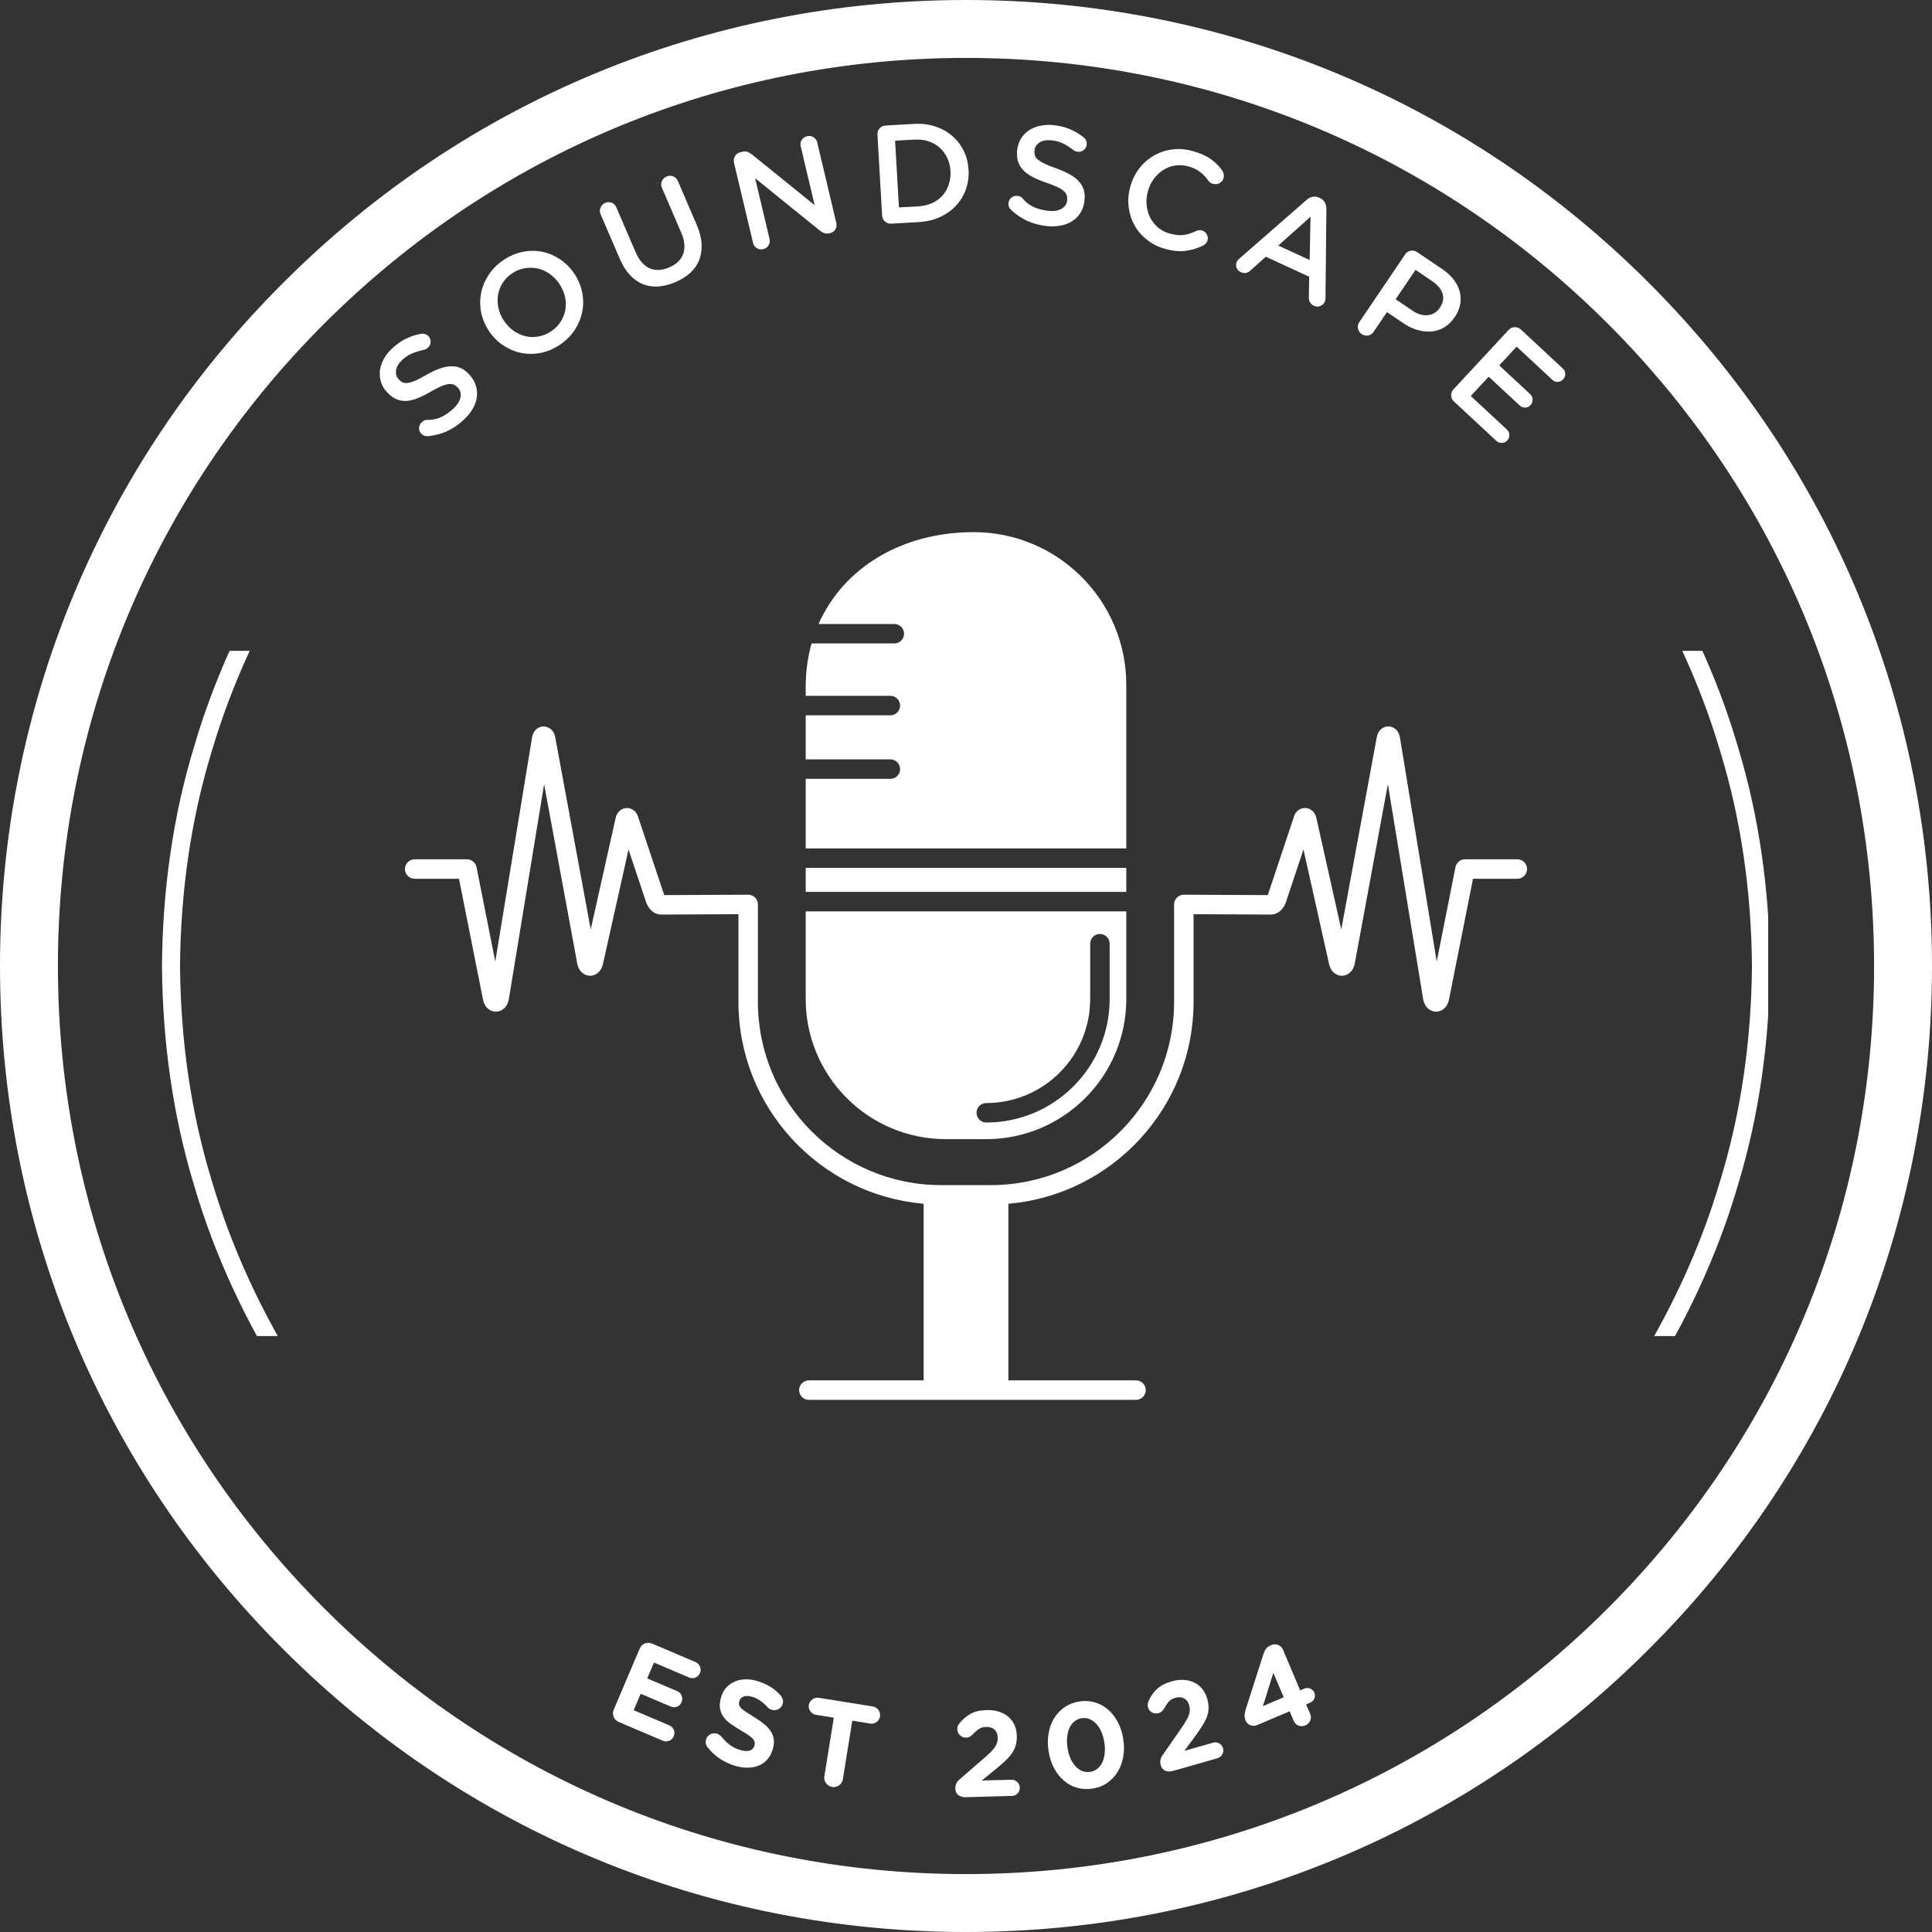 <svg xmlns="http://www.w3.org/2000/svg" xmlns:xlink="http://www.w3.org/1999/xlink" width="500" zoomAndPan="magnify" viewBox="0 0 375 375" height="500" preserveAspectRatio="xMidYMid meet" version="1.0"><rect x="0" y="0" width="375" height="375" fill="#333333" stroke="none"/><defs><g/><clipPath id="aef9ade943"><path d="M 187.5 375 C 137.441 375 90.305 355.516 54.93 320.07 C 19.484 284.695 0 237.559 0 187.5 C 0 137.441 19.484 90.305 54.93 54.93 C 90.305 19.484 137.441 0 187.5 0 C 237.559 0 284.695 19.484 320.07 54.93 C 355.516 90.379 375 137.441 375 187.5 C 375 237.559 355.516 284.695 320.07 320.07 C 284.695 355.516 237.559 375 187.5 375 Z M 187.5 11.242 C 140.438 11.242 96.148 29.602 62.875 62.875 C 29.602 96.148 11.242 140.438 11.242 187.5 C 11.242 234.562 29.602 278.852 62.875 312.125 C 96.148 345.398 140.438 363.758 187.5 363.758 C 234.562 363.758 278.852 345.398 312.125 312.125 C 345.398 278.852 363.758 234.562 363.758 187.5 C 363.758 140.438 345.398 96.148 312.125 62.875 C 278.852 29.602 234.562 11.242 187.5 11.242 Z M 187.5 11.242 " clip-rule="nonzero"/></clipPath><clipPath id="8f7babaf1c"><path d="M 31.434 126.332 L 343.203 126.332 L 343.203 259.328 L 31.434 259.328 Z M 31.434 126.332 " clip-rule="nonzero"/></clipPath><clipPath id="a8904118b6"><path d="M 156 103.289 L 219 103.289 L 219 165 L 156 165 Z M 156 103.289 " clip-rule="nonzero"/></clipPath><clipPath id="a17df7fd7e"><path d="M 78.598 140.984 L 296.402 140.984 L 296.402 271.711 L 78.598 271.711 Z M 78.598 140.984 " clip-rule="nonzero"/></clipPath></defs><g clip-path="url(#aef9ade943)"><rect x="-37.5" width="450" fill="#ffffff" y="-37.5" height="450" fill-opacity="1"/></g><g clip-path="url(#8f7babaf1c)"><path fill="#ffffff" d="M 333.906 229.109 C 329.949 242.582 323.906 255.363 316.41 267.137 C 310.219 276.715 303.184 285.719 295.273 293.906 C 294.25 295.027 293.109 296.027 292.023 297.082 C 290.918 298.121 289.844 299.191 288.719 300.203 L 285.289 303.184 L 283.574 304.676 L 281.797 306.09 L 278.246 308.926 C 277.043 309.848 275.801 310.715 274.582 311.617 C 272.176 313.461 269.613 315.082 267.105 316.785 C 266.742 317.031 266.363 317.285 265.969 317.551 C 265.559 317.797 265.133 318.051 264.691 318.316 C 263.805 318.848 262.852 319.418 261.84 320.023 C 259.836 321.281 257.465 322.465 254.906 323.828 C 254.262 324.16 253.617 324.523 252.934 324.848 C 252.25 325.164 251.555 325.488 250.84 325.82 C 249.418 326.477 247.945 327.16 246.422 327.859 C 243.305 329.082 240.055 330.543 236.508 331.68 C 222.504 336.758 205.031 339.895 187.496 339.969 C 169.965 339.895 152.488 336.758 138.488 331.68 C 134.941 330.543 131.691 329.082 128.57 327.859 C 127.051 327.16 125.578 326.477 124.156 325.82 C 123.441 325.488 122.746 325.164 122.059 324.848 C 121.379 324.523 120.734 324.16 120.09 323.828 C 117.531 322.469 115.16 321.281 113.156 320.023 C 112.145 319.418 111.191 318.848 110.305 318.316 C 109.863 318.051 109.438 317.797 109.027 317.551 C 108.633 317.285 108.254 317.031 107.891 316.789 C 98.367 310.543 89.414 303.453 81.281 295.488 C 72.699 286.918 65.199 277.316 58.586 267.137 C 51.086 255.363 45.047 242.582 41.086 229.109 C 36.969 215.684 35.062 201.59 34.941 187.496 C 35.062 173.402 36.969 159.312 41.086 145.883 C 45.047 132.414 51.086 119.633 58.586 107.859 C 64.773 98.281 71.812 89.277 79.723 81.086 C 80.746 79.969 81.887 78.969 82.973 77.91 C 84.078 76.875 85.148 75.805 86.277 74.793 L 89.707 71.809 L 91.418 70.316 L 93.199 68.906 L 96.75 66.066 C 97.953 65.148 99.191 64.277 100.41 63.379 C 102.82 61.535 105.383 59.914 107.891 58.207 C 108.25 57.965 108.633 57.711 109.027 57.445 C 109.438 57.199 109.859 56.945 110.305 56.676 C 111.188 56.148 112.141 55.578 113.156 54.973 C 115.16 53.715 117.531 52.527 120.09 51.168 C 120.734 50.836 121.379 50.473 122.059 50.148 C 122.746 49.828 123.441 49.504 124.152 49.176 C 125.578 48.52 127.051 47.836 128.57 47.133 C 131.691 45.914 134.941 44.449 138.488 43.316 C 152.488 38.238 169.961 35.102 187.496 35.027 C 205.031 35.102 222.504 38.238 236.504 43.316 C 240.055 44.449 243.305 45.914 246.422 47.133 C 247.945 47.836 249.418 48.52 250.84 49.176 C 251.551 49.504 252.25 49.828 252.934 50.145 C 253.613 50.473 254.258 50.836 254.902 51.168 C 257.461 52.527 259.836 53.715 261.836 54.973 C 262.852 55.578 263.805 56.148 264.688 56.676 C 265.133 56.941 265.559 57.199 265.965 57.445 C 266.363 57.711 266.742 57.965 267.102 58.207 C 276.629 64.449 285.578 71.543 293.715 79.508 C 302.293 88.078 309.793 97.68 316.41 107.859 C 323.906 119.629 329.949 132.414 333.906 145.883 C 338.027 159.312 339.934 173.402 340.055 187.496 C 339.934 201.59 338.027 215.684 333.906 229.109 Z M 343.562 187.395 L 343.559 187.383 C 343.43 172.992 341.496 158.594 337.301 144.863 C 333.27 131.09 327.094 118.02 319.398 106.012 L 315.695 100.449 C 315.695 100.449 314.625 98.953 313.023 96.711 C 311.477 94.422 309.113 91.598 306.855 88.699 C 304.422 85.941 302.09 83.098 300.129 81.156 C 298.223 79.168 296.949 77.84 296.949 77.84 C 296.949 77.84 296.629 77.512 296.051 76.957 C 295.473 76.398 294.648 75.598 293.656 74.645 C 291.723 72.672 288.918 70.301 286.164 67.867 C 284.75 66.691 283.297 65.57 281.957 64.488 C 281.281 63.953 280.629 63.434 280.012 62.941 C 279.371 62.48 278.766 62.043 278.207 61.641 C 275.973 60.027 274.48 58.953 274.48 58.953 C 274.48 58.953 274.156 58.688 273.633 58.348 C 273.113 58.004 272.418 57.539 271.727 57.074 C 270.34 56.145 268.953 55.219 268.953 55.219 C 268.582 54.969 268.195 54.707 267.793 54.434 C 267.375 54.18 266.941 53.918 266.488 53.645 C 265.582 53.098 264.609 52.516 263.574 51.895 C 261.523 50.602 259.102 49.383 256.484 47.988 C 255.824 47.648 255.164 47.277 254.469 46.941 C 253.766 46.613 253.055 46.281 252.328 45.941 C 250.871 45.27 249.363 44.57 247.805 43.848 C 244.617 42.594 241.289 41.102 237.66 39.93 C 223.332 34.727 205.438 31.504 187.496 31.434 C 169.555 31.504 151.664 34.727 137.336 39.934 C 133.707 41.102 130.379 42.598 127.188 43.852 C 125.629 44.57 124.125 45.27 122.668 45.945 C 121.941 46.281 121.227 46.617 120.527 46.941 C 119.828 47.277 119.168 47.648 118.512 47.988 C 115.891 49.383 113.469 50.602 111.422 51.895 C 110.383 52.516 109.41 53.102 108.504 53.645 C 108.055 53.918 107.617 54.18 107.203 54.434 C 106.797 54.707 106.41 54.969 106.039 55.219 C 106.039 55.219 104.652 56.145 103.266 57.074 C 102.574 57.539 101.883 58.004 101.363 58.352 C 100.836 58.688 100.512 58.953 100.512 58.953 C 100.512 58.953 99.023 60.027 96.789 61.641 C 96.227 62.043 95.621 62.48 94.984 62.941 C 94.363 63.434 93.715 63.953 93.039 64.488 C 91.695 65.57 90.242 66.691 88.832 67.867 C 86.078 70.301 83.273 72.672 81.34 74.645 C 80.348 75.598 79.523 76.398 78.945 76.957 C 78.363 77.512 78.043 77.84 78.043 77.84 C 78.043 77.84 76.773 79.168 74.867 81.156 C 72.906 83.098 70.57 85.941 68.141 88.699 C 65.883 91.598 63.516 94.422 61.973 96.711 C 60.367 98.957 59.297 100.453 59.297 100.453 L 55.598 106.012 C 47.898 118.02 41.723 131.094 37.691 144.863 C 33.5 158.594 31.562 172.992 31.438 187.383 L 31.434 187.395 L 31.434 187.602 L 31.438 187.613 C 31.562 202.004 33.5 216.402 37.691 230.133 C 41.723 243.902 47.898 256.977 55.598 268.98 L 59.297 274.543 C 59.297 274.543 60.367 276.039 61.973 278.285 C 63.516 280.574 65.883 283.395 68.141 286.297 C 70.57 289.055 72.906 291.898 74.867 293.836 C 76.773 295.828 78.043 297.152 78.043 297.152 C 78.043 297.152 78.363 297.48 78.945 298.039 C 79.523 298.598 80.348 299.395 81.34 300.352 C 83.273 302.32 86.078 304.695 88.832 307.129 C 90.242 308.301 91.695 309.426 93.039 310.508 C 93.715 311.043 94.363 311.559 94.984 312.051 C 95.621 312.516 96.227 312.949 96.789 313.352 C 99.023 314.969 100.512 316.043 100.512 316.043 C 100.512 316.043 100.836 316.305 101.363 316.645 C 101.883 316.992 102.574 317.457 103.266 317.922 C 104.652 318.848 106.039 319.777 106.039 319.777 C 106.41 320.027 106.797 320.289 107.203 320.562 C 107.621 320.816 108.055 321.078 108.508 321.352 C 109.41 321.895 110.387 322.48 111.422 323.102 C 113.469 324.395 115.895 325.613 118.512 327.008 C 119.172 327.348 119.832 327.719 120.527 328.055 C 121.227 328.379 121.941 328.715 122.668 329.051 C 124.125 329.727 125.633 330.426 127.188 331.145 C 130.379 332.398 133.707 333.895 137.336 335.062 C 151.664 340.266 169.555 343.492 187.496 343.562 C 205.438 343.492 223.332 340.266 237.66 335.062 C 241.289 333.895 244.617 332.398 247.809 331.145 C 249.363 330.426 250.871 329.727 252.328 329.051 C 253.055 328.711 253.77 328.379 254.469 328.055 C 255.164 327.719 255.824 327.348 256.484 327.008 C 259.102 325.613 261.527 324.395 263.574 323.102 C 264.609 322.48 265.582 321.895 266.488 321.352 C 266.941 321.078 267.375 320.812 267.793 320.562 C 268.199 320.289 268.586 320.027 268.957 319.777 C 268.957 319.777 270.34 318.848 271.727 317.922 C 272.422 317.457 273.113 316.992 273.633 316.645 C 274.156 316.305 274.48 316.043 274.48 316.043 C 274.48 316.043 275.973 314.969 278.207 313.352 C 278.766 312.949 279.371 312.516 280.012 312.051 C 280.629 311.559 281.281 311.043 281.957 310.508 C 283.297 309.426 284.75 308.301 286.164 307.129 C 288.918 304.695 291.723 302.32 293.656 300.352 C 294.648 299.395 295.473 298.598 296.051 298.039 C 296.629 297.48 296.949 297.152 296.949 297.152 C 296.949 297.152 298.223 295.828 300.129 293.836 C 302.09 291.898 304.422 289.055 306.855 286.297 C 309.113 283.395 311.48 280.574 313.023 278.285 C 314.629 276.039 315.695 274.543 315.695 274.543 L 319.398 268.98 C 327.094 256.977 333.27 243.902 337.301 230.133 C 341.496 216.402 343.43 202.004 343.559 187.613 L 343.562 187.602 L 343.562 187.395 " fill-opacity="1" fill-rule="nonzero"/></g><g clip-path="url(#a8904118b6)"><path fill="#ffffff" d="M 218.613 132.898 C 218.613 116.57 205.328 103.289 189.004 103.289 C 174.883 103.289 163.656 110.32 158.883 121.117 L 173.586 121.117 C 174.629 121.117 175.477 121.965 175.477 123.004 C 175.477 124.047 174.629 124.895 173.586 124.895 L 157.527 124.895 C 156.785 127.516 156.387 130.309 156.387 133.242 L 156.387 135.059 L 172.824 135.059 C 173.867 135.059 174.711 135.906 174.711 136.949 C 174.711 137.988 173.867 138.836 172.824 138.836 L 156.387 138.836 L 156.387 147.395 L 172.824 147.395 C 173.867 147.395 174.711 148.242 174.711 149.285 C 174.711 150.328 173.867 151.172 172.824 151.172 L 156.387 151.172 L 156.387 164.676 L 218.613 164.676 L 218.613 132.898 " fill-opacity="1" fill-rule="nonzero"/></g><path fill="#ffffff" d="M 218.613 168.453 L 156.387 168.453 L 156.387 173.117 L 218.613 173.117 L 218.613 168.453 " fill-opacity="1" fill-rule="nonzero"/><path fill="#ffffff" d="M 191.426 214.102 C 202.555 214.102 211.605 205.047 211.605 193.922 L 211.605 183.172 C 211.605 182.129 212.449 181.285 213.492 181.285 C 214.539 181.285 215.383 182.129 215.383 183.172 L 215.383 193.922 C 215.383 207.129 204.637 217.879 191.426 217.879 C 190.383 217.879 189.539 217.031 189.539 215.988 C 189.539 214.945 190.383 214.102 191.426 214.102 Z M 183.574 221.105 L 191.426 221.105 C 206.418 221.105 218.613 208.914 218.613 193.922 L 218.613 176.895 L 156.387 176.895 L 156.387 193.922 C 156.387 208.914 168.582 221.105 183.574 221.105 " fill-opacity="1" fill-rule="nonzero"/><g clip-path="url(#a17df7fd7e)"><path fill="#ffffff" d="M 294.512 166.789 L 284.359 166.789 C 283.457 166.789 282.684 167.426 282.508 168.309 L 278.867 186.637 L 271.723 143.121 C 271.484 141.664 270.434 141.004 269.496 140.996 C 269.488 140.996 269.48 140.996 269.477 140.996 C 268.547 140.996 267.5 141.629 267.238 143.055 L 260.34 180.402 L 255.52 158.82 C 255.273 157.645 254.422 156.867 253.355 156.836 C 252.5 156.801 251.461 157.363 251.145 158.543 L 246.113 173.625 C 246.102 173.668 246.09 173.703 246.078 173.738 L 229.785 173.66 C 229.785 173.66 229.781 173.66 229.777 173.66 C 229.648 173.66 229.52 173.672 229.398 173.695 C 229.34 173.707 229.285 173.734 229.227 173.75 C 229.164 173.77 229.102 173.781 229.043 173.805 C 228.992 173.828 228.945 173.863 228.891 173.891 C 228.836 173.918 228.777 173.945 228.723 173.98 C 228.672 174.016 228.633 174.055 228.586 174.094 C 228.539 174.133 228.488 174.168 228.445 174.211 C 228.402 174.254 228.367 174.305 228.328 174.352 C 228.289 174.398 228.246 174.441 228.215 174.488 C 228.18 174.539 228.156 174.598 228.125 174.648 C 228.098 174.703 228.062 174.754 228.039 174.809 C 228.016 174.867 228 174.926 227.984 174.988 C 227.965 175.047 227.941 175.102 227.93 175.164 C 227.918 175.223 227.918 175.285 227.91 175.348 C 227.902 175.41 227.891 175.473 227.891 175.539 L 227.891 194.469 C 227.891 214.078 211.934 230.031 192.324 230.031 L 182.676 230.031 C 163.066 230.031 147.109 214.078 147.109 194.469 L 147.109 175.539 C 147.109 175.473 147.098 175.41 147.09 175.348 C 147.082 175.285 147.082 175.223 147.07 175.164 C 147.059 175.102 147.035 175.047 147.016 174.988 C 146.996 174.926 146.984 174.867 146.961 174.809 C 146.938 174.754 146.902 174.703 146.875 174.648 C 146.844 174.598 146.82 174.539 146.785 174.488 C 146.754 174.441 146.711 174.398 146.672 174.352 C 146.633 174.305 146.602 174.254 146.555 174.211 C 146.512 174.168 146.461 174.133 146.414 174.094 C 146.367 174.055 146.324 174.016 146.277 173.98 C 146.223 173.945 146.164 173.918 146.109 173.891 C 146.059 173.863 146.012 173.828 145.957 173.805 C 145.898 173.781 145.836 173.77 145.773 173.75 C 145.715 173.734 145.66 173.707 145.602 173.695 C 145.48 173.672 145.352 173.66 145.223 173.66 C 145.219 173.66 145.215 173.66 145.215 173.66 L 128.922 173.738 C 128.902 173.68 128.879 173.605 128.855 173.52 L 123.887 158.648 C 123.539 157.359 122.488 156.816 121.645 156.836 C 120.578 156.867 119.727 157.645 119.488 158.797 L 114.66 180.402 L 107.762 143.059 C 107.5 141.617 106.426 141.043 105.504 140.996 C 104.57 141.004 103.516 141.664 103.277 143.117 L 96.133 186.637 L 92.492 168.309 C 92.316 167.426 91.543 166.789 90.641 166.789 L 80.488 166.789 C 79.445 166.789 78.598 167.637 78.598 168.68 C 78.598 169.719 79.445 170.566 80.488 170.566 L 89.09 170.566 L 93.742 193.977 C 94.09 195.738 95.305 196.363 96.25 196.363 C 96.262 196.363 96.273 196.363 96.285 196.363 C 97.25 196.348 98.48 195.676 98.781 193.84 L 105.613 152.211 L 112.027 186.953 C 112.355 188.734 113.574 189.383 114.52 189.395 C 115.445 189.395 116.676 188.797 117.039 187.074 L 121.996 164.895 L 125.242 174.613 C 125.727 176.406 126.918 177.516 128.367 177.516 L 143.332 177.445 L 143.332 194.469 C 143.332 215.016 159.172 231.922 179.277 233.652 L 179.277 267.934 L 156.996 267.934 C 155.953 267.934 155.105 268.781 155.105 269.824 C 155.105 270.867 155.953 271.711 156.996 271.711 L 220.5 271.711 C 221.547 271.711 222.391 270.867 222.391 269.824 C 222.391 268.781 221.547 267.934 220.5 267.934 L 195.723 267.934 L 195.723 233.652 C 215.828 231.922 231.668 215.016 231.668 194.469 L 231.668 177.445 L 246.645 177.516 C 248.078 177.516 249.277 176.406 249.727 174.715 L 253.004 164.895 L 257.957 187.051 C 258.316 188.781 259.523 189.395 260.453 189.395 C 260.465 189.395 260.473 189.395 260.48 189.395 C 261.422 189.383 262.641 188.738 262.973 186.953 L 269.387 152.211 L 276.219 193.84 C 276.52 195.676 277.75 196.348 278.715 196.363 C 278.727 196.363 278.738 196.363 278.75 196.363 C 279.695 196.363 280.91 195.738 281.258 193.973 L 285.91 170.566 L 294.512 170.566 C 295.555 170.566 296.402 169.719 296.402 168.68 C 296.402 167.637 295.555 166.789 294.512 166.789 " fill-opacity="1" fill-rule="nonzero"/></g><g fill="#ffffff" fill-opacity="1"><g transform="translate(83.144, 87.55)"><g><path d="M -1.281 -5.594 C -0.945 -5.906 -0.641 -6.055 -0.359 -6.047 C 0.691 -6.016 1.641 -6.195 2.484 -6.594 C 3.328 -7 4.129 -7.555 4.891 -8.266 C 5.641 -8.973 6.086 -9.691 6.234 -10.422 C 6.379 -11.16 6.207 -11.789 5.719 -12.312 L 5.688 -12.359 C 5.457 -12.598 5.207 -12.773 4.938 -12.891 C 4.664 -13.016 4.332 -13.051 3.938 -13 C 3.539 -12.957 3.07 -12.82 2.531 -12.594 C 2 -12.363 1.332 -12.02 0.531 -11.562 C -0.363 -11.039 -1.203 -10.617 -1.984 -10.297 C -2.773 -9.973 -3.516 -9.785 -4.203 -9.734 C -4.891 -9.691 -5.539 -9.797 -6.156 -10.047 C -6.77 -10.297 -7.379 -10.742 -7.984 -11.391 L -8.016 -11.422 C -8.578 -12.016 -8.969 -12.672 -9.188 -13.391 C -9.414 -14.117 -9.488 -14.852 -9.406 -15.594 C -9.32 -16.344 -9.078 -17.086 -8.672 -17.828 C -8.273 -18.566 -7.734 -19.258 -7.047 -19.906 C -6.172 -20.727 -5.27 -21.363 -4.344 -21.812 C -3.426 -22.27 -2.453 -22.582 -1.422 -22.75 C -1.191 -22.801 -0.945 -22.789 -0.688 -22.719 C -0.426 -22.656 -0.188 -22.508 0.031 -22.281 C 0.32 -21.957 0.457 -21.582 0.438 -21.156 C 0.414 -20.727 0.242 -20.363 -0.078 -20.062 C -0.297 -19.852 -0.562 -19.711 -0.875 -19.641 C -1.758 -19.453 -2.535 -19.211 -3.203 -18.922 C -3.879 -18.629 -4.5 -18.223 -5.062 -17.703 C -5.77 -17.035 -6.172 -16.359 -6.266 -15.672 C -6.367 -14.984 -6.203 -14.406 -5.766 -13.938 L -5.734 -13.891 C -5.484 -13.641 -5.219 -13.445 -4.938 -13.312 C -4.656 -13.188 -4.312 -13.16 -3.906 -13.234 C -3.508 -13.305 -3.023 -13.461 -2.453 -13.703 C -1.891 -13.953 -1.195 -14.316 -0.375 -14.797 C 0.531 -15.305 1.367 -15.703 2.141 -15.984 C 2.922 -16.273 3.645 -16.43 4.312 -16.453 C 4.988 -16.484 5.617 -16.379 6.203 -16.141 C 6.797 -15.898 7.363 -15.484 7.906 -14.891 L 7.953 -14.844 C 8.555 -14.195 8.973 -13.5 9.203 -12.75 C 9.441 -12.008 9.508 -11.254 9.406 -10.484 C 9.312 -9.711 9.047 -8.953 8.609 -8.203 C 8.172 -7.453 7.586 -6.738 6.859 -6.062 C 5.891 -5.145 4.836 -4.422 3.703 -3.891 C 2.566 -3.367 1.328 -3.035 -0.016 -2.891 C -0.566 -2.836 -1.02 -3 -1.375 -3.375 C -1.676 -3.695 -1.816 -4.07 -1.797 -4.5 C -1.773 -4.938 -1.602 -5.301 -1.281 -5.594 Z M -1.281 -5.594 "/></g></g></g><g fill="#ffffff" fill-opacity="1"><g transform="translate(98.794, 73.039)"><g><path d="M -1.016 -22.594 C 0.211 -23.406 1.477 -23.93 2.781 -24.172 C 4.094 -24.422 5.352 -24.41 6.562 -24.141 C 7.781 -23.879 8.922 -23.383 9.984 -22.656 C 11.047 -21.938 11.945 -21.016 12.688 -19.891 L 12.719 -19.859 C 13.457 -18.742 13.953 -17.551 14.203 -16.281 C 14.461 -15.008 14.469 -13.754 14.219 -12.516 C 13.969 -11.273 13.477 -10.098 12.75 -8.984 C 12.031 -7.867 11.055 -6.906 9.828 -6.094 C 8.609 -5.281 7.344 -4.754 6.031 -4.516 C 4.719 -4.285 3.453 -4.301 2.234 -4.562 C 1.016 -4.832 -0.125 -5.328 -1.188 -6.047 C -2.25 -6.766 -3.148 -7.68 -3.891 -8.797 L -3.922 -8.859 C -4.66 -9.973 -5.156 -11.16 -5.406 -12.422 C -5.656 -13.691 -5.656 -14.945 -5.406 -16.188 C -5.156 -17.426 -4.664 -18.598 -3.938 -19.703 C -3.219 -20.816 -2.242 -21.781 -1.016 -22.594 Z M 8.156 -8.719 C 8.945 -9.238 9.57 -9.863 10.031 -10.594 C 10.5 -11.332 10.801 -12.102 10.938 -12.906 C 11.082 -13.719 11.062 -14.551 10.875 -15.406 C 10.688 -16.27 10.336 -17.086 9.828 -17.859 L 9.797 -17.922 C 9.285 -18.691 8.664 -19.332 7.938 -19.844 C 7.219 -20.363 6.453 -20.719 5.641 -20.906 C 4.828 -21.094 3.988 -21.117 3.125 -20.984 C 2.27 -20.859 1.441 -20.531 0.641 -20 C -0.148 -19.477 -0.773 -18.848 -1.234 -18.109 C -1.703 -17.379 -2 -16.602 -2.125 -15.781 C -2.258 -14.957 -2.234 -14.117 -2.047 -13.266 C -1.867 -12.41 -1.523 -11.598 -1.016 -10.828 L -0.984 -10.797 C -0.473 -10.016 0.141 -9.367 0.859 -8.859 C 1.578 -8.348 2.344 -7.992 3.156 -7.797 C 3.969 -7.598 4.805 -7.57 5.672 -7.719 C 6.547 -7.863 7.375 -8.195 8.156 -8.719 Z M 8.156 -8.719 "/></g></g></g><g fill="#ffffff" fill-opacity="1"><g transform="translate(121.521, 58.556)"><g><path d="M -4.062 -19.172 C -3.633 -19.359 -3.207 -19.367 -2.781 -19.203 C -2.363 -19.035 -2.066 -18.738 -1.891 -18.312 L 1.797 -9.734 C 2.516 -8.055 3.438 -6.973 4.562 -6.484 C 5.688 -5.992 6.957 -6.051 8.375 -6.656 C 9.75 -7.238 10.648 -8.102 11.078 -9.25 C 11.516 -10.406 11.391 -11.789 10.703 -13.406 L 6.953 -22.109 C 6.773 -22.535 6.77 -22.957 6.938 -23.375 C 7.113 -23.801 7.426 -24.109 7.875 -24.297 C 8.301 -24.484 8.723 -24.492 9.141 -24.328 C 9.566 -24.16 9.867 -23.863 10.047 -23.438 L 13.719 -14.891 C 14.281 -13.586 14.594 -12.363 14.656 -11.219 C 14.719 -10.082 14.566 -9.047 14.203 -8.109 C 13.836 -7.172 13.258 -6.336 12.469 -5.609 C 11.688 -4.891 10.723 -4.285 9.578 -3.797 C 8.43 -3.305 7.328 -3.023 6.266 -2.953 C 5.211 -2.879 4.219 -3.023 3.281 -3.391 C 2.352 -3.766 1.508 -4.359 0.75 -5.172 C -0.008 -5.984 -0.66 -7.02 -1.203 -8.281 L -4.953 -16.984 C -5.129 -17.41 -5.129 -17.832 -4.953 -18.25 C -4.785 -18.676 -4.488 -18.984 -4.062 -19.172 Z M -4.062 -19.172 "/></g></g></g><g fill="#ffffff" fill-opacity="1"><g transform="translate(144.12, 49.164)"><g><path d="M 2.047 -2.016 L -1.656 -17.594 C -1.758 -18.051 -1.691 -18.477 -1.453 -18.875 C -1.211 -19.27 -0.863 -19.52 -0.406 -19.625 L -0.062 -19.703 C 0.344 -19.805 0.691 -19.801 0.984 -19.688 C 1.273 -19.57 1.57 -19.395 1.875 -19.156 L 14 -9.344 L 11.297 -20.766 C 11.191 -21.191 11.254 -21.598 11.484 -21.984 C 11.723 -22.367 12.066 -22.613 12.516 -22.719 C 12.973 -22.832 13.391 -22.77 13.766 -22.531 C 14.148 -22.289 14.395 -21.957 14.5 -21.531 L 18.203 -5.906 C 18.316 -5.457 18.258 -5.039 18.031 -4.656 C 17.812 -4.27 17.473 -4.023 17.016 -3.922 L 16.875 -3.891 C 16.488 -3.797 16.145 -3.805 15.844 -3.922 C 15.539 -4.035 15.238 -4.219 14.938 -4.469 L 2.453 -14.562 L 5.25 -2.781 C 5.352 -2.344 5.285 -1.93 5.047 -1.547 C 4.816 -1.16 4.477 -0.914 4.031 -0.812 C 3.57 -0.695 3.148 -0.758 2.766 -1 C 2.391 -1.238 2.148 -1.578 2.047 -2.016 Z M 2.047 -2.016 "/></g></g></g><g fill="#ffffff" fill-opacity="1"><g transform="translate(168.861, 43.647)"><g><path d="M 1.453 -17.5 C 1.422 -17.977 1.555 -18.391 1.859 -18.734 C 2.172 -19.078 2.562 -19.258 3.031 -19.281 L 8.438 -19.594 C 9.945 -19.688 11.332 -19.531 12.594 -19.125 C 13.863 -18.719 14.969 -18.113 15.906 -17.312 C 16.852 -16.508 17.609 -15.547 18.172 -14.422 C 18.734 -13.297 19.051 -12.062 19.125 -10.719 L 19.141 -10.672 C 19.211 -9.328 19.035 -8.062 18.609 -6.875 C 18.18 -5.688 17.547 -4.641 16.703 -3.734 C 15.859 -2.828 14.832 -2.094 13.625 -1.531 C 12.414 -0.969 11.055 -0.641 9.547 -0.547 L 4.141 -0.234 C 3.672 -0.211 3.258 -0.352 2.906 -0.656 C 2.562 -0.969 2.379 -1.359 2.359 -1.828 Z M 5.625 -3.391 L 9.375 -3.594 C 10.375 -3.656 11.273 -3.867 12.078 -4.234 C 12.879 -4.609 13.547 -5.094 14.078 -5.688 C 14.609 -6.281 15.008 -6.984 15.281 -7.797 C 15.562 -8.609 15.676 -9.477 15.625 -10.406 L 15.625 -10.469 C 15.57 -11.395 15.359 -12.242 14.984 -13.016 C 14.617 -13.797 14.133 -14.453 13.531 -14.984 C 12.938 -15.523 12.219 -15.938 11.375 -16.219 C 10.539 -16.5 9.625 -16.609 8.625 -16.547 L 4.875 -16.344 Z M 5.625 -3.391 "/></g></g></g><g fill="#ffffff" fill-opacity="1"><g transform="translate(194.08, 42.66)"><g><path d="M 3.391 -4.641 C 3.848 -4.586 4.164 -4.445 4.344 -4.219 C 5 -3.414 5.754 -2.828 6.609 -2.453 C 7.461 -2.078 8.41 -1.836 9.453 -1.734 C 10.473 -1.629 11.312 -1.766 11.969 -2.141 C 12.625 -2.516 12.988 -3.051 13.062 -3.75 L 13.062 -3.812 C 13.094 -4.133 13.066 -4.441 12.984 -4.734 C 12.898 -5.023 12.707 -5.301 12.406 -5.562 C 12.113 -5.832 11.703 -6.094 11.172 -6.344 C 10.648 -6.594 9.953 -6.867 9.078 -7.172 C 8.098 -7.504 7.227 -7.863 6.469 -8.25 C 5.707 -8.633 5.082 -9.07 4.594 -9.562 C 4.113 -10.051 3.766 -10.609 3.547 -11.234 C 3.328 -11.867 3.258 -12.617 3.344 -13.484 L 3.359 -13.547 C 3.441 -14.359 3.68 -15.086 4.078 -15.734 C 4.473 -16.379 4.977 -16.91 5.594 -17.328 C 6.219 -17.754 6.941 -18.055 7.766 -18.234 C 8.586 -18.422 9.469 -18.469 10.406 -18.375 C 11.594 -18.25 12.66 -17.984 13.609 -17.578 C 14.555 -17.18 15.438 -16.656 16.25 -16 C 16.445 -15.863 16.602 -15.672 16.719 -15.422 C 16.832 -15.18 16.875 -14.898 16.844 -14.578 C 16.789 -14.148 16.598 -13.801 16.266 -13.531 C 15.93 -13.27 15.547 -13.16 15.109 -13.203 C 14.805 -13.234 14.523 -13.344 14.266 -13.531 C 13.535 -14.094 12.844 -14.531 12.188 -14.844 C 11.531 -15.156 10.816 -15.348 10.047 -15.422 C 9.078 -15.523 8.297 -15.391 7.703 -15.016 C 7.117 -14.641 6.797 -14.133 6.734 -13.5 L 6.719 -13.438 C 6.688 -13.082 6.719 -12.754 6.812 -12.453 C 6.906 -12.16 7.113 -11.883 7.438 -11.625 C 7.758 -11.375 8.195 -11.113 8.75 -10.844 C 9.312 -10.582 10.039 -10.297 10.938 -9.984 C 11.906 -9.629 12.75 -9.254 13.469 -8.859 C 14.195 -8.473 14.789 -8.031 15.25 -7.531 C 15.719 -7.039 16.051 -6.492 16.25 -5.891 C 16.445 -5.297 16.504 -4.598 16.422 -3.797 L 16.422 -3.734 C 16.328 -2.859 16.078 -2.082 15.672 -1.406 C 15.266 -0.738 14.734 -0.191 14.078 0.234 C 13.43 0.66 12.68 0.957 11.828 1.125 C 10.973 1.289 10.051 1.32 9.062 1.219 C 7.738 1.07 6.508 0.742 5.375 0.234 C 4.238 -0.273 3.172 -0.988 2.172 -1.906 C 1.773 -2.281 1.609 -2.727 1.672 -3.25 C 1.711 -3.688 1.898 -4.035 2.234 -4.297 C 2.566 -4.566 2.953 -4.68 3.391 -4.641 Z M 3.391 -4.641 "/></g></g></g><g fill="#ffffff" fill-opacity="1"><g transform="translate(215.362, 45.089)"><g><path d="M 16.078 -15.781 C 17.492 -15.406 18.656 -14.898 19.562 -14.266 C 20.469 -13.641 21.234 -12.891 21.859 -12.016 C 21.984 -11.836 22.078 -11.625 22.141 -11.375 C 22.211 -11.125 22.211 -10.848 22.141 -10.547 C 22.016 -10.098 21.754 -9.766 21.359 -9.547 C 20.973 -9.328 20.551 -9.281 20.094 -9.406 C 19.688 -9.508 19.395 -9.695 19.219 -9.969 C 18.738 -10.676 18.18 -11.266 17.547 -11.734 C 16.91 -12.211 16.145 -12.57 15.25 -12.812 C 14.375 -13.039 13.52 -13.086 12.688 -12.953 C 11.852 -12.816 11.086 -12.523 10.391 -12.078 C 9.703 -11.629 9.098 -11.051 8.578 -10.344 C 8.055 -9.633 7.676 -8.832 7.438 -7.938 L 7.422 -7.891 C 7.18 -6.992 7.109 -6.102 7.203 -5.219 C 7.297 -4.344 7.531 -3.539 7.906 -2.812 C 8.289 -2.082 8.805 -1.441 9.453 -0.891 C 10.109 -0.348 10.875 0.035 11.75 0.266 C 12.758 0.535 13.648 0.617 14.422 0.516 C 15.203 0.41 16.008 0.148 16.844 -0.266 C 16.988 -0.336 17.156 -0.383 17.344 -0.406 C 17.531 -0.426 17.723 -0.41 17.922 -0.359 C 18.316 -0.254 18.625 -0.016 18.844 0.359 C 19.07 0.742 19.133 1.133 19.031 1.531 C 18.957 1.789 18.844 2 18.688 2.156 C 18.539 2.32 18.375 2.457 18.188 2.562 C 17.102 3.094 15.977 3.438 14.812 3.594 C 13.656 3.758 12.332 3.641 10.844 3.234 C 9.52 2.879 8.348 2.301 7.328 1.5 C 6.305 0.707 5.488 -0.223 4.875 -1.297 C 4.27 -2.379 3.883 -3.562 3.719 -4.844 C 3.551 -6.125 3.645 -7.422 4 -8.734 L 4.016 -8.797 C 4.367 -10.117 4.93 -11.289 5.703 -12.312 C 6.473 -13.344 7.398 -14.176 8.484 -14.812 C 9.566 -15.457 10.754 -15.875 12.047 -16.062 C 13.348 -16.25 14.691 -16.156 16.078 -15.781 Z M 16.078 -15.781 "/></g></g></g><g fill="#ffffff" fill-opacity="1"><g transform="translate(238.452, 51.571)"><g><path d="M 1.625 -0.812 C 1.688 -0.945 1.863 -1.148 2.156 -1.422 L 15.203 -12.812 C 15.555 -13.113 15.938 -13.301 16.344 -13.375 C 16.758 -13.457 17.18 -13.398 17.609 -13.203 L 17.766 -13.125 C 18.18 -12.926 18.488 -12.648 18.688 -12.297 C 18.883 -11.941 18.988 -11.531 19 -11.062 L 18.828 6.266 C 18.836 6.535 18.789 6.781 18.688 7 C 18.5 7.406 18.203 7.68 17.797 7.828 C 17.398 7.984 17 7.969 16.594 7.781 C 15.906 7.469 15.57 6.891 15.594 6.047 L 15.656 2.141 L 7.25 -1.734 L 4.25 0.938 C 3.688 1.457 3.066 1.562 2.391 1.25 C 1.992 1.07 1.719 0.781 1.562 0.375 C 1.414 -0.02 1.438 -0.414 1.625 -0.812 Z M 15.75 -1.109 L 15.922 -9.5 L 9.656 -3.906 Z M 15.75 -1.109 "/></g></g></g><g fill="#ffffff" fill-opacity="1"><g transform="translate(260.958, 62.41)"><g><path d="M 11.781 -13.031 C 12.039 -13.426 12.395 -13.664 12.844 -13.75 C 13.301 -13.832 13.723 -13.738 14.109 -13.469 L 18.953 -10.203 C 19.891 -9.566 20.641 -8.879 21.203 -8.141 C 21.773 -7.398 22.164 -6.617 22.375 -5.797 C 22.582 -4.984 22.609 -4.156 22.453 -3.312 C 22.297 -2.477 21.945 -1.66 21.406 -0.859 L 21.375 -0.828 C 20.781 0.055 20.086 0.723 19.297 1.172 C 18.504 1.629 17.664 1.883 16.781 1.938 C 15.906 2 15.004 1.891 14.078 1.609 C 13.148 1.328 12.254 0.891 11.391 0.297 L 8.25 -1.828 L 5.672 1.984 C 5.398 2.379 5.047 2.617 4.609 2.703 C 4.172 2.785 3.75 2.695 3.344 2.438 C 2.957 2.164 2.719 1.805 2.625 1.359 C 2.531 0.922 2.617 0.504 2.891 0.109 Z M 9.938 -4.328 L 13.156 -2.141 C 14.207 -1.43 15.219 -1.129 16.188 -1.234 C 17.164 -1.348 17.938 -1.82 18.5 -2.656 L 18.531 -2.703 C 19.164 -3.648 19.332 -4.566 19.031 -5.453 C 18.738 -6.336 18.066 -7.133 17.016 -7.844 L 13.797 -10.031 Z M 9.938 -4.328 "/></g></g></g><g fill="#ffffff" fill-opacity="1"><g transform="translate(279.177, 75.112)"><g><path d="M 2.953 0.438 L 13.641 -11.062 C 13.961 -11.414 14.352 -11.598 14.812 -11.609 C 15.281 -11.617 15.688 -11.469 16.031 -11.156 L 24.156 -3.594 C 24.469 -3.301 24.629 -2.953 24.641 -2.547 C 24.648 -2.148 24.516 -1.801 24.234 -1.5 C 23.941 -1.176 23.594 -1.004 23.188 -0.984 C 22.781 -0.973 22.422 -1.113 22.109 -1.406 L 15.203 -7.828 L 11.828 -4.188 L 17.844 1.406 C 18.145 1.688 18.297 2.035 18.297 2.453 C 18.305 2.867 18.172 3.227 17.891 3.531 C 17.609 3.844 17.266 4 16.859 4 C 16.453 4.008 16.098 3.875 15.797 3.594 L 9.781 -2 L 6.297 1.75 L 13.312 8.266 C 13.613 8.547 13.77 8.891 13.781 9.297 C 13.801 9.711 13.664 10.078 13.375 10.391 C 13.094 10.691 12.742 10.848 12.328 10.859 C 11.922 10.879 11.566 10.75 11.266 10.469 L 3.031 2.812 C 2.688 2.5 2.504 2.109 2.484 1.641 C 2.473 1.18 2.629 0.781 2.953 0.438 Z M 2.953 0.438 "/></g></g></g><g fill="#ffffff" fill-opacity="1"><g transform="translate(116.592, 332.746)"><g><path d="M 2.531 -0.891 L 7.578 -12.766 C 7.773 -13.223 8.102 -13.547 8.562 -13.734 C 9.031 -13.93 9.5 -13.93 9.969 -13.734 L 18.406 -10.141 C 18.82 -9.961 19.113 -9.664 19.281 -9.25 C 19.445 -8.844 19.441 -8.43 19.266 -8.016 C 19.086 -7.586 18.789 -7.289 18.375 -7.125 C 17.969 -6.969 17.555 -6.977 17.141 -7.156 L 10.344 -10.047 L 9.031 -6.969 L 14.844 -4.5 C 15.27 -4.32 15.562 -4.023 15.719 -3.609 C 15.883 -3.191 15.879 -2.773 15.703 -2.359 C 15.523 -1.93 15.234 -1.641 14.828 -1.484 C 14.422 -1.328 14.004 -1.336 13.578 -1.516 L 7.766 -3.984 L 6.406 -0.797 L 13.312 2.141 C 13.727 2.316 14.02 2.609 14.188 3.016 C 14.363 3.43 14.359 3.848 14.172 4.266 C 13.992 4.691 13.695 4.984 13.281 5.141 C 12.875 5.305 12.461 5.301 12.047 5.125 L 3.5 1.484 C 3.031 1.285 2.703 0.953 2.516 0.484 C 2.336 0.023 2.344 -0.43 2.531 -0.891 Z M 2.531 -0.891 "/></g></g></g><g fill="#ffffff" fill-opacity="1"><g transform="translate(135.249, 340.37)"><g><path d="M 3.891 -3.875 C 4.117 -3.801 4.301 -3.707 4.438 -3.594 C 4.57 -3.488 4.691 -3.383 4.797 -3.281 C 5.273 -2.664 5.812 -2.133 6.406 -1.688 C 7 -1.238 7.68 -0.906 8.453 -0.688 C 9.18 -0.477 9.781 -0.441 10.25 -0.578 C 10.727 -0.723 11.035 -1.031 11.172 -1.5 L 11.188 -1.547 C 11.25 -1.773 11.266 -1.988 11.234 -2.188 C 11.203 -2.383 11.094 -2.598 10.906 -2.828 C 10.719 -3.055 10.438 -3.301 10.062 -3.562 C 9.688 -3.82 9.191 -4.129 8.578 -4.484 C 7.828 -4.93 7.156 -5.363 6.562 -5.781 C 5.977 -6.195 5.516 -6.648 5.172 -7.141 C 4.828 -7.629 4.602 -8.176 4.5 -8.781 C 4.406 -9.383 4.469 -10.078 4.688 -10.859 L 4.703 -10.906 C 4.91 -11.633 5.234 -12.25 5.672 -12.75 C 6.109 -13.25 6.633 -13.641 7.25 -13.922 C 7.863 -14.211 8.547 -14.375 9.297 -14.406 C 10.055 -14.438 10.844 -14.336 11.656 -14.109 C 13.57 -13.555 15.117 -12.602 16.297 -11.25 C 16.453 -11.07 16.578 -10.844 16.672 -10.562 C 16.766 -10.289 16.758 -9.984 16.656 -9.641 C 16.531 -9.18 16.258 -8.844 15.844 -8.625 C 15.438 -8.406 15.004 -8.363 14.547 -8.5 C 14.234 -8.594 13.961 -8.758 13.734 -9 C 12.805 -10.039 11.801 -10.719 10.719 -11.031 C 10.039 -11.227 9.488 -11.238 9.062 -11.062 C 8.645 -10.895 8.379 -10.617 8.266 -10.234 L 8.266 -10.188 C 8.18 -9.906 8.16 -9.66 8.203 -9.453 C 8.254 -9.242 8.383 -9.031 8.594 -8.812 C 8.812 -8.602 9.125 -8.363 9.531 -8.094 C 9.938 -7.82 10.453 -7.492 11.078 -7.109 C 11.828 -6.66 12.473 -6.211 13.016 -5.766 C 13.566 -5.328 14.004 -4.859 14.328 -4.359 C 14.66 -3.867 14.863 -3.344 14.938 -2.781 C 15.02 -2.227 14.957 -1.602 14.75 -0.906 L 14.734 -0.859 C 14.516 -0.066 14.172 0.594 13.703 1.125 C 13.242 1.656 12.695 2.051 12.062 2.312 C 11.438 2.582 10.734 2.723 9.953 2.734 C 9.18 2.754 8.359 2.641 7.484 2.391 C 6.441 2.086 5.457 1.633 4.531 1.031 C 3.613 0.426 2.797 -0.328 2.078 -1.234 C 1.922 -1.41 1.816 -1.633 1.766 -1.906 C 1.711 -2.176 1.723 -2.453 1.797 -2.734 C 1.93 -3.18 2.195 -3.516 2.594 -3.734 C 3 -3.953 3.43 -4 3.891 -3.875 Z M 3.891 -3.875 "/></g></g></g><g fill="#ffffff" fill-opacity="1"><g transform="translate(153.995, 345.494)"><g><path d="M 3 -14.562 C 3.07 -15.008 3.301 -15.367 3.688 -15.641 C 4.07 -15.922 4.488 -16.023 4.938 -15.953 L 15.422 -14.266 C 15.879 -14.191 16.242 -13.961 16.516 -13.578 C 16.785 -13.203 16.883 -12.789 16.812 -12.344 C 16.738 -11.883 16.516 -11.52 16.141 -11.25 C 15.766 -10.977 15.348 -10.879 14.891 -10.953 L 11.438 -11.516 L 9.609 -0.156 C 9.523 0.344 9.281 0.738 8.875 1.031 C 8.477 1.32 8.035 1.43 7.547 1.359 C 7.047 1.273 6.645 1.031 6.344 0.625 C 6.039 0.219 5.93 -0.234 6.016 -0.734 L 7.844 -12.094 L 4.406 -12.641 C 3.957 -12.711 3.594 -12.938 3.312 -13.312 C 3.031 -13.688 2.926 -14.102 3 -14.562 Z M 3 -14.562 "/></g></g></g><g fill="#ffffff" fill-opacity="1"><g transform="translate(173.255, 348.198)"><g/></g></g><g fill="#ffffff" fill-opacity="1"><g transform="translate(184.459, 348.913)"><g><path d="M 1.859 -3.594 L 6.453 -7.578 C 6.961 -8.016 7.395 -8.406 7.75 -8.75 C 8.102 -9.102 8.391 -9.43 8.609 -9.734 C 8.828 -10.047 8.984 -10.352 9.078 -10.656 C 9.172 -10.957 9.211 -11.281 9.203 -11.625 C 9.18 -12.332 8.961 -12.863 8.547 -13.219 C 8.129 -13.57 7.586 -13.738 6.922 -13.719 C 6.398 -13.707 5.945 -13.578 5.562 -13.328 C 5.176 -13.078 4.75 -12.703 4.281 -12.203 C 4.156 -12.078 3.988 -11.953 3.781 -11.828 C 3.582 -11.711 3.344 -11.648 3.062 -11.641 C 2.602 -11.629 2.207 -11.781 1.875 -12.094 C 1.539 -12.406 1.367 -12.789 1.359 -13.25 C 1.336 -13.676 1.473 -14.062 1.766 -14.406 C 2.391 -15.195 3.113 -15.816 3.938 -16.266 C 4.758 -16.711 5.801 -16.953 7.062 -16.984 C 7.914 -17.016 8.695 -16.914 9.406 -16.688 C 10.125 -16.457 10.734 -16.129 11.234 -15.703 C 11.742 -15.273 12.145 -14.75 12.438 -14.125 C 12.727 -13.5 12.883 -12.801 12.906 -12.031 L 12.906 -11.984 C 12.926 -11.285 12.852 -10.664 12.688 -10.125 C 12.531 -9.582 12.281 -9.066 11.938 -8.578 C 11.594 -8.086 11.156 -7.594 10.625 -7.094 C 10.094 -6.602 9.469 -6.062 8.75 -5.469 L 6.094 -3.312 L 11.859 -3.469 C 12.297 -3.477 12.672 -3.332 12.984 -3.031 C 13.305 -2.738 13.473 -2.375 13.484 -1.938 C 13.492 -1.488 13.348 -1.109 13.047 -0.797 C 12.754 -0.492 12.391 -0.336 11.953 -0.328 L 2.984 -0.078 C 2.41 -0.066 1.93 -0.203 1.547 -0.484 C 1.172 -0.773 0.977 -1.195 0.969 -1.75 C 0.945 -2.477 1.242 -3.094 1.859 -3.594 Z M 1.859 -3.594 "/></g></g></g><g fill="#ffffff" fill-opacity="1"><g transform="translate(203.515, 348.191)"><g><path d="M 5.984 -17.938 C 7.055 -18.102 8.07 -18.039 9.031 -17.75 C 10 -17.457 10.852 -16.984 11.594 -16.328 C 12.344 -15.672 12.969 -14.859 13.469 -13.891 C 13.977 -12.93 14.328 -11.852 14.516 -10.656 L 14.516 -10.609 C 14.703 -9.422 14.695 -8.285 14.5 -7.203 C 14.312 -6.117 13.957 -5.148 13.438 -4.297 C 12.914 -3.441 12.238 -2.723 11.406 -2.141 C 10.582 -1.566 9.629 -1.195 8.547 -1.031 C 7.461 -0.863 6.438 -0.922 5.469 -1.203 C 4.508 -1.492 3.656 -1.973 2.906 -2.641 C 2.156 -3.305 1.531 -4.117 1.031 -5.078 C 0.531 -6.047 0.191 -7.125 0.016 -8.312 L 0 -8.359 C -0.176 -9.535 -0.172 -10.664 0.016 -11.75 C 0.203 -12.844 0.555 -13.816 1.078 -14.672 C 1.609 -15.535 2.285 -16.254 3.109 -16.828 C 3.941 -17.398 4.898 -17.77 5.984 -17.938 Z M 8.094 -4.281 C 8.633 -4.363 9.102 -4.566 9.5 -4.891 C 9.895 -5.211 10.211 -5.625 10.453 -6.125 C 10.691 -6.633 10.844 -7.219 10.906 -7.875 C 10.977 -8.539 10.957 -9.242 10.844 -9.984 L 10.828 -10.031 C 10.711 -10.781 10.52 -11.457 10.25 -12.062 C 9.988 -12.664 9.66 -13.176 9.266 -13.594 C 8.879 -14.008 8.445 -14.316 7.969 -14.516 C 7.488 -14.711 6.977 -14.77 6.438 -14.688 C 5.906 -14.602 5.438 -14.395 5.031 -14.062 C 4.633 -13.738 4.316 -13.328 4.078 -12.828 C 3.848 -12.328 3.695 -11.75 3.625 -11.094 C 3.551 -10.438 3.57 -9.734 3.688 -8.984 L 3.688 -8.938 C 3.801 -8.195 3.992 -7.52 4.266 -6.906 C 4.535 -6.289 4.859 -5.773 5.234 -5.359 C 5.617 -4.941 6.051 -4.633 6.531 -4.438 C 7.02 -4.25 7.539 -4.195 8.094 -4.281 Z M 8.094 -4.281 "/></g></g></g><g fill="#ffffff" fill-opacity="1"><g transform="translate(224.796, 344.553)"><g><path d="M 0.906 -3.938 L 4.375 -8.938 C 4.758 -9.488 5.078 -9.977 5.328 -10.406 C 5.586 -10.832 5.785 -11.219 5.922 -11.562 C 6.055 -11.914 6.129 -12.25 6.141 -12.562 C 6.16 -12.875 6.125 -13.195 6.031 -13.531 C 5.844 -14.207 5.5 -14.664 5 -14.906 C 4.508 -15.156 3.941 -15.188 3.297 -15 C 2.797 -14.863 2.391 -14.625 2.078 -14.281 C 1.773 -13.945 1.457 -13.477 1.125 -12.875 C 1.031 -12.727 0.898 -12.57 0.734 -12.406 C 0.566 -12.238 0.348 -12.113 0.078 -12.031 C -0.367 -11.906 -0.789 -11.953 -1.188 -12.172 C -1.582 -12.391 -1.844 -12.719 -1.969 -13.156 C -2.082 -13.57 -2.047 -13.984 -1.859 -14.391 C -1.453 -15.305 -0.906 -16.082 -0.219 -16.719 C 0.469 -17.363 1.414 -17.859 2.625 -18.203 C 3.445 -18.441 4.227 -18.535 4.969 -18.484 C 5.719 -18.441 6.391 -18.273 6.984 -17.984 C 7.578 -17.703 8.094 -17.297 8.531 -16.766 C 8.969 -16.234 9.297 -15.598 9.516 -14.859 L 9.531 -14.812 C 9.719 -14.145 9.801 -13.523 9.781 -12.953 C 9.77 -12.379 9.656 -11.812 9.438 -11.25 C 9.219 -10.688 8.91 -10.102 8.516 -9.5 C 8.129 -8.895 7.66 -8.211 7.109 -7.453 L 5.094 -4.719 L 10.641 -6.297 C 11.055 -6.422 11.453 -6.379 11.828 -6.172 C 12.211 -5.961 12.469 -5.645 12.594 -5.219 C 12.707 -4.789 12.656 -4.391 12.438 -4.016 C 12.227 -3.648 11.914 -3.406 11.5 -3.281 L 2.875 -0.812 C 2.32 -0.656 1.82 -0.672 1.375 -0.859 C 0.938 -1.047 0.645 -1.406 0.5 -1.938 C 0.301 -2.633 0.438 -3.301 0.906 -3.938 Z M 0.906 -3.938 "/></g></g></g><g fill="#ffffff" fill-opacity="1"><g transform="translate(243.05, 339.116)"><g><path d="M -1.281 -5.156 C -1.426 -5.508 -1.488 -5.859 -1.469 -6.203 C -1.445 -6.547 -1.379 -6.914 -1.266 -7.312 L 2.094 -17.781 C 2.25 -18.301 2.43 -18.719 2.641 -19.031 C 2.859 -19.344 3.211 -19.602 3.703 -19.812 C 4.148 -20 4.594 -20.004 5.031 -19.828 C 5.469 -19.66 5.785 -19.352 5.984 -18.906 L 9.312 -11.016 L 10.109 -11.359 C 10.484 -11.516 10.863 -11.516 11.25 -11.359 C 11.633 -11.203 11.906 -10.941 12.062 -10.578 C 12.227 -10.203 12.227 -9.82 12.062 -9.438 C 11.906 -9.062 11.641 -8.797 11.266 -8.641 L 10.469 -8.297 L 11.25 -6.469 C 11.438 -6.02 11.438 -5.578 11.25 -5.141 C 11.07 -4.711 10.758 -4.406 10.312 -4.219 C 9.852 -4.02 9.406 -4.008 8.969 -4.188 C 8.539 -4.363 8.234 -4.676 8.047 -5.125 L 7.266 -6.953 L 1 -4.297 C 0.551 -4.098 0.109 -4.078 -0.328 -4.234 C -0.773 -4.398 -1.094 -4.707 -1.281 -5.156 Z M 6.109 -9.672 L 4.109 -14.422 L 2.078 -7.953 Z M 6.109 -9.672 "/></g></g></g></svg>